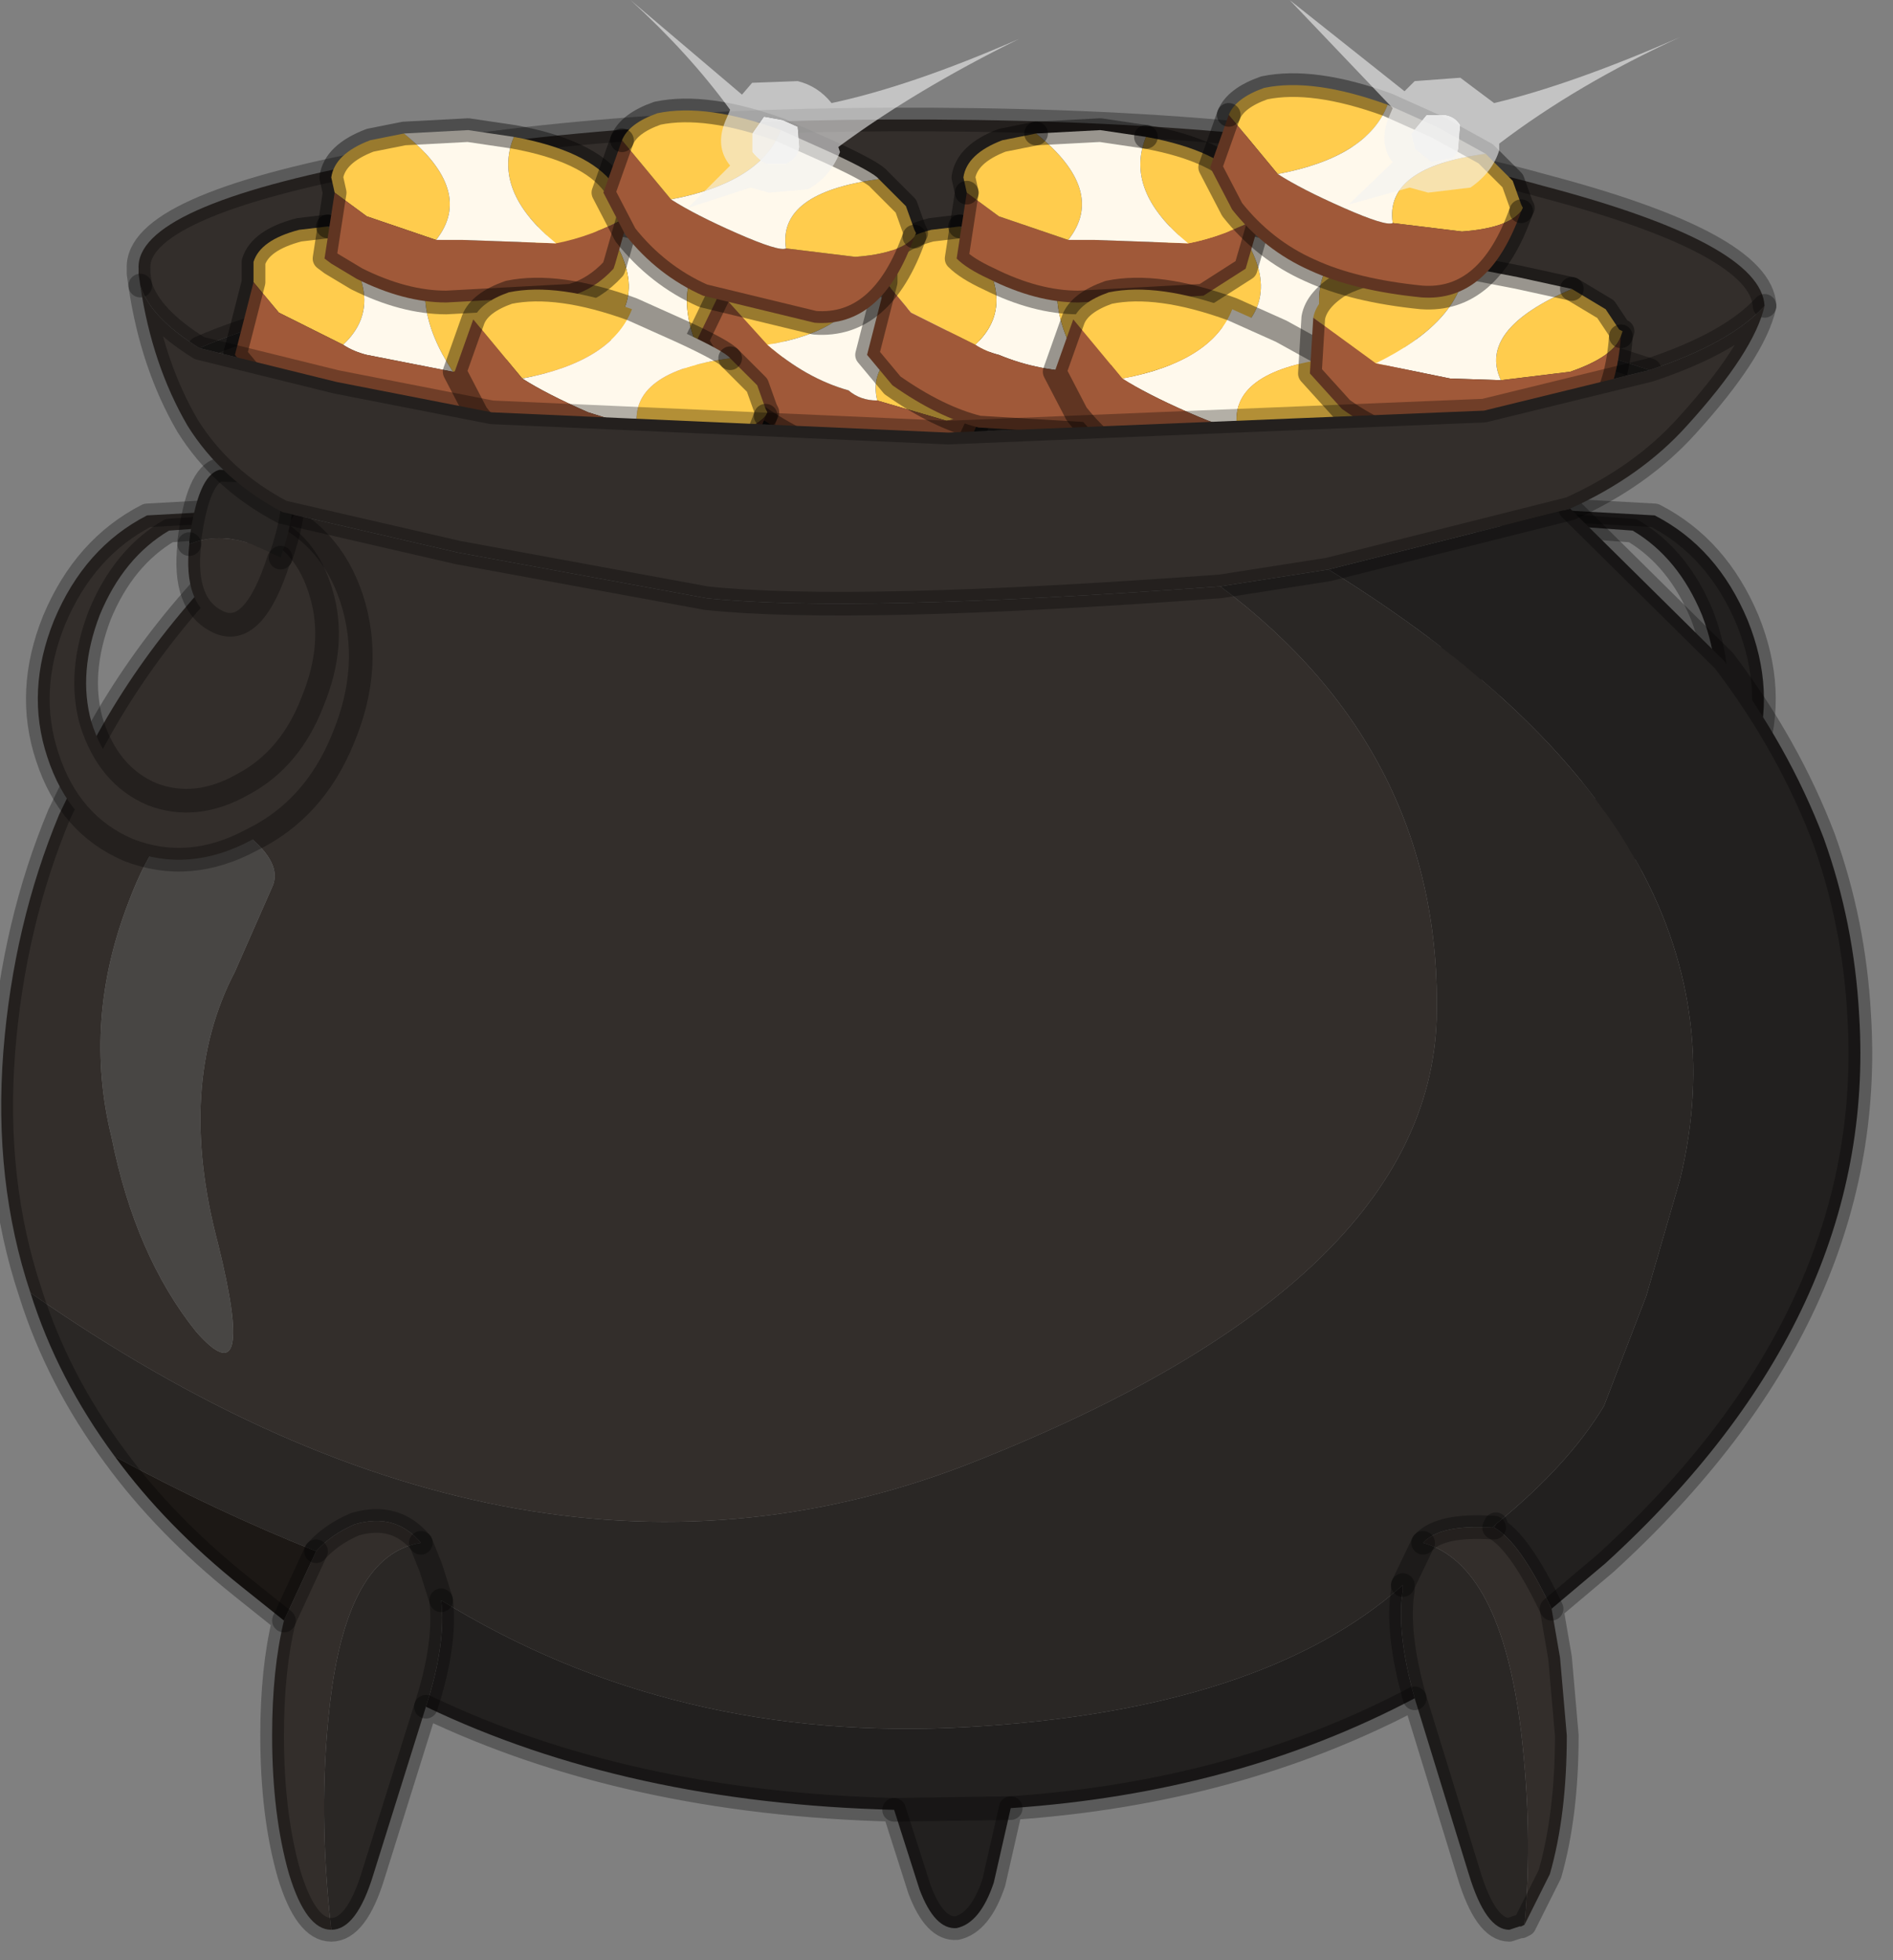 <?xml version="1.0" encoding="utf-8"?>
<svg version="1.1" id="Layer_1"
xmlns="http://www.w3.org/2000/svg"
xmlns:xlink="http://www.w3.org/1999/xlink"
width="56px" height="58px"
xml:space="preserve">
<rect width="100%" height="100%" fill="#808080" stroke="none"/>
<g id="PathID_2251" transform="matrix(1, 0, 0, 1, 27.35, 56.95)">
<path style="fill:#22201F;fill-opacity:1" d="M16.85 -11.75L16.8 -11.75L16.9 -11.85L16.85 -11.75" />
<path style="fill:#2A2725;fill-opacity:1" d="M16.55 -44.8L0.7 -44.15L-12.8 -44.75L-17.4 -45.65L-21.45 -46.65Q-16.95 -48.65 -4.45 -49.55Q8.1 -50.4 21.45 -46L16.55 -44.8" />
</g>
<g id="PathID_2252" transform="matrix(1, 0, 0, 1, 27.35, 56.95)">
<path style="fill:#332E2B;fill-opacity:1" d="M-23.2 -48.5L-23.25 -48.85L-23.25 -49Q-23.35 -50.85 -16.15 -52.2Q-8.8 -53.55 1.5 -53.4Q11.9 -53.25 18.3 -51.45Q24.75 -49.75 24.85 -47.9Q23.85 -46.8 21.45 -46Q8.1 -50.4 -4.45 -49.55Q-16.95 -48.65 -21.45 -46.65Q-22.9 -47.55 -23.2 -48.5" />
<path style="fill:none;stroke-width:0.7;stroke-linecap:round;stroke-linejoin:round;stroke-miterlimit:3;stroke:#000000;stroke-opacity:0.298" d="M-23.2 -48.5L-23.25 -48.85L-23.25 -49Q-23.35 -50.85 -16.15 -52.2Q-8.8 -53.55 1.5 -53.4Q11.9 -53.25 18.3 -51.45Q24.75 -49.75 24.85 -47.9" />
<path style="fill:none;stroke-width:0.7;stroke-linecap:round;stroke-linejoin:round;stroke-miterlimit:3;stroke:#000000;stroke-opacity:0.298" d="M21.45 -46Q8.1 -50.4 -4.45 -49.55Q-16.95 -48.65 -21.45 -46.65" />
</g>
<g id="PathID_2253" transform="matrix(1, 0, 0, 1, 27.35, 56.95)">
<path style="fill:#FFCC4D;fill-opacity:1" d="M-19.1 -47.7L-19.85 -48.6L-19.85 -49.2Q-19.65 -49.85 -18.5 -50.15L-17.65 -50.25Q-15.75 -48.1 -17.2 -46.75L-19.1 -47.7M-13.95 -45.95Q-15.3 -48 -14.45 -49.55Q-12.6 -48.7 -12.15 -47.7Q-11.65 -46.95 -11.95 -46.45Q-12.9 -46.05 -13.95 -45.95" />
<path style="fill:#FFF9EC;fill-opacity:1" d="M-13.95 -45.95L-16.5 -46.45Q-16.9 -46.55 -17.2 -46.75Q-15.75 -48.1 -17.65 -50.25L-15.75 -49.95L-14.45 -49.55Q-15.3 -48 -13.95 -45.95" />
<path style="fill:#A05939;fill-opacity:1" d="M-11.95 -46.45L-12.55 -44.7Q-13.1 -44.2 -13.75 -44.1L-17.1 -44.3Q-18.3 -44.6 -19.65 -45.55L-20.4 -46.45L-19.85 -48.6L-19.1 -47.7L-17.2 -46.75Q-16.9 -46.55 -16.5 -46.45L-13.95 -45.95Q-12.9 -46.05 -11.95 -46.45" />
<path style="fill:none;stroke-width:0.7;stroke-linecap:round;stroke-linejoin:round;stroke-miterlimit:3;stroke:#000000;stroke-opacity:0.4" d="M-14.45 -49.55L-15.75 -49.95L-17.65 -50.25" />
<path style="fill:none;stroke-width:0.7;stroke-linecap:round;stroke-linejoin:round;stroke-miterlimit:3;stroke:#000000;stroke-opacity:0.4" d="M-14.45 -49.55Q-12.6 -48.7 -12.15 -47.7Q-11.65 -46.95 -11.95 -46.45L-12.55 -44.7Q-13.1 -44.2 -13.75 -44.1L-17.1 -44.3Q-18.3 -44.6 -19.65 -45.55L-20.4 -46.45L-19.85 -48.6L-19.85 -49.2Q-19.65 -49.85 -18.5 -50.15L-17.65 -50.25" />
</g>
<g id="PathID_2254" transform="matrix(1, 0, 0, 1, 27.35, 56.95)">
<path style="fill:#FFF9EC;fill-opacity:1" d="M-6.35 -45.95Q-7.8 -46.05 -8.9 -46.75Q-9.3 -46.85 -9.5 -47.05Q-7.95 -48.3 -9.6 -50.45L-7.8 -50.05L-6.55 -49.45Q-7.6 -48.1 -6.35 -45.95" />
<path style="fill:#FFCC4D;fill-opacity:1" d="M-9.5 -47.05L-11.3 -48.1L-12.05 -49.1L-11.95 -49.75Q-11.65 -50.35 -10.45 -50.55L-9.6 -50.45Q-7.95 -48.3 -9.5 -47.05M-6.35 -45.95Q-7.6 -48.1 -6.55 -49.45Q-4.75 -48.6 -4.35 -47.4Q-4 -46.65 -4.25 -46.25L-6.35 -45.95" />
<path style="fill:#A05939;fill-opacity:1" d="M-8.9 -46.75Q-7.8 -46.05 -6.35 -45.95L-4.25 -46.25L-5.1 -44.5Q-5.8 -44.1 -6.45 -44Q-7.8 -43.9 -9.7 -44.7Q-10.9 -45.2 -12.05 -46.15L-12.8 -47.15L-12.05 -49.1L-11.3 -48.1L-9.5 -47.05Q-9.3 -46.85 -8.9 -46.75" />
<path style="fill:none;stroke-width:0.7;stroke-linecap:round;stroke-linejoin:round;stroke-miterlimit:3;stroke:#000000;stroke-opacity:0.4" d="M-9.6 -50.45L-10.45 -50.55Q-11.65 -50.35 -11.95 -49.75L-12.05 -49.1" />
<path style="fill:none;stroke-width:0.7;stroke-linecap:round;stroke-linejoin:round;stroke-miterlimit:3;stroke:#000000;stroke-opacity:0.4" d="M-9.6 -50.45L-7.8 -50.05L-6.55 -49.45Q-4.75 -48.6 -4.35 -47.4Q-4 -46.65 -4.25 -46.25L-5.1 -44.5Q-5.8 -44.1 -6.45 -44Q-7.8 -43.9 -9.7 -44.7Q-10.9 -45.2 -12.05 -46.15L-12.8 -47.15L-12.05 -49.1" />
</g>
<g id="PathID_2255" transform="matrix(1, 0, 0, 1, 27.35, 56.95)">
<path style="fill:#FFCC4D;fill-opacity:1" d="M-14.45 -49.85L-16.5 -50.55L-17.45 -51.25L-17.55 -51.7Q-17.45 -52.4 -16.4 -52.8L-15.4 -53Q-13.3 -51.3 -14.45 -49.85M-10.9 -49.75Q-12.8 -51.3 -12.15 -52.9Q-9.95 -52.5 -9.2 -51.5Q-8.65 -51.05 -8.75 -50.55Q-9.85 -49.95 -10.9 -49.75" />
<path style="fill:#A05939;fill-opacity:1" d="M-8.75 -50.55L-9.15 -49.15L-9.2 -49Q-9.75 -48.4 -10.45 -48.2L-14.15 -48Q-15.4 -48 -16.8 -48.7L-17.55 -49.15L-17.75 -49.3L-17.45 -51.25L-16.5 -50.55L-14.45 -49.85L-13.65 -49.85L-10.9 -49.75Q-9.85 -49.95 -8.75 -50.55" />
<path style="fill:#FFF9EC;fill-opacity:1" d="M-10.9 -49.75L-13.65 -49.85L-14.45 -49.85Q-13.3 -51.3 -15.4 -53L-13.5 -53.1L-12.15 -52.9Q-12.8 -51.3 -10.9 -49.75" />
<path style="fill:none;stroke-width:0.7;stroke-linecap:round;stroke-linejoin:round;stroke-miterlimit:3;stroke:#000000;stroke-opacity:0.4" d="M-17.45 -51.25L-17.55 -51.7Q-17.45 -52.4 -16.4 -52.8L-15.4 -53L-13.5 -53.1L-12.15 -52.9Q-9.95 -52.5 -9.2 -51.5Q-8.65 -51.05 -8.75 -50.55L-9.15 -49.15L-9.2 -49Q-9.75 -48.4 -10.45 -48.2L-14.15 -48Q-15.4 -48 -16.8 -48.7L-17.55 -49.15L-17.75 -49.3L-17.45 -51.25z" />
</g>
<g id="PathID_2256" transform="matrix(1, 0, 0, 1, 27.35, 56.95)">
<path style="fill:#FFCC4D;fill-opacity:1" d="M0.65 -44.5L-1.4 -45.1Q-1.8 -46.75 1.25 -47.25L1.9 -46.55Q2.55 -45.65 2.2 -45L1.7 -44.7L0.65 -44.5M-6.05 -48.3Q-5.8 -48.8 -5 -49.1L-1.7 -48.7Q-2.15 -47.15 -4.65 -46.75L-6.05 -48.3" />
<path style="fill:#A05939;fill-opacity:1" d="M-4.65 -46.75Q-3.5 -45.75 -2.25 -45.4Q-1.9 -45.1 -1.4 -45.1L0.65 -44.5L1.7 -44.7L0.85 -42.85L-0.35 -42.85L-2.85 -43.5Q-5.1 -44.5 -5.95 -45.55L-6.75 -46.85L-6.05 -48.3L-4.65 -46.75" />
<path style="fill:#FFF9EC;fill-opacity:1" d="M-2.25 -45.4Q-3.5 -45.75 -4.65 -46.75Q-2.15 -47.15 -1.7 -48.7L-0.45 -48.2L1.25 -47.25Q-1.8 -46.75 -1.4 -45.1Q-1.9 -45.1 -2.25 -45.4" />
<path style="fill:none;stroke-width:0.7;stroke-linecap:round;stroke-linejoin:round;stroke-miterlimit:3;stroke:#000000;stroke-opacity:0.4" d="M1.25 -47.25L1.9 -46.55Q2.55 -45.65 2.2 -45L1.7 -44.7L0.85 -42.85L-0.35 -42.85L-2.85 -43.5Q-5.1 -44.5 -5.95 -45.55L-6.75 -46.85L-6.05 -48.3Q-5.8 -48.8 -5 -49.1L-1.7 -48.7L-0.45 -48.2L1.25 -47.25z" />
</g>
<g id="PathID_2257" transform="matrix(1, 0, 0, 1, 27.35, 56.95)">
<path style="fill:#FFF9EC;fill-opacity:1" d="M4.75 -45.95Q3.4 -45.95 2.2 -46.45Q1.8 -46.55 1.5 -46.75Q2.95 -48.1 1.05 -50.25L2.95 -49.95L4.25 -49.55Q3.4 -48 4.75 -45.95" />
<path style="fill:#FFCC4D;fill-opacity:1" d="M-1.15 -48.6L-1.15 -49.2Q-0.95 -49.85 0.2 -50.15L1.05 -50.25Q2.95 -48.1 1.5 -46.75L-0.4 -47.7L-1.15 -48.6M4.75 -45.95Q3.4 -48 4.25 -49.55Q6.1 -48.7 6.55 -47.7Q7.05 -46.95 6.75 -46.45L4.75 -45.95" />
<path style="fill:#A05939;fill-opacity:1" d="M6.75 -46.45L6.15 -44.7Q5.6 -44.2 4.95 -44.1L1.6 -44.3Q0.4 -44.6 -0.95 -45.55L-1.7 -46.45L-1.15 -48.6L-0.4 -47.7L1.5 -46.75Q1.8 -46.55 2.2 -46.45Q3.4 -45.95 4.75 -45.95L6.75 -46.45" />
<path style="fill:none;stroke-width:0.7;stroke-linecap:round;stroke-linejoin:round;stroke-miterlimit:3;stroke:#000000;stroke-opacity:0.4" d="M4.25 -49.55L2.95 -49.95L1.05 -50.25" />
<path style="fill:none;stroke-width:0.7;stroke-linecap:round;stroke-linejoin:round;stroke-miterlimit:3;stroke:#000000;stroke-opacity:0.4" d="M4.25 -49.55Q6.1 -48.7 6.55 -47.7Q7.05 -46.95 6.75 -46.45L6.15 -44.7Q5.6 -44.2 4.95 -44.1L1.6 -44.3Q0.4 -44.6 -0.95 -45.55L-1.7 -46.45L-1.15 -48.6L-1.15 -49.2Q-0.95 -49.85 0.2 -50.15L1.05 -50.25" />
</g>
<g id="PathID_2258" transform="matrix(1, 0, 0, 1, 27.35, 56.95)">
<path style="fill:#FFCC4D;fill-opacity:1" d="M9.2 -47.05L7.4 -48.1L6.65 -49.1L6.75 -49.75Q7.05 -50.35 8.25 -50.55L9.1 -50.45Q10.75 -48.3 9.2 -47.05M12.15 -49.45Q13.95 -48.6 14.35 -47.4Q14.7 -46.65 14.45 -46.25L12.35 -45.95Q11.1 -48.1 12.15 -49.45" />
<path style="fill:#FFF9EC;fill-opacity:1" d="M12.35 -45.95Q10.9 -46.05 9.8 -46.75Q9.4 -46.85 9.2 -47.05Q10.75 -48.3 9.1 -50.45L10.9 -50.05L12.15 -49.45Q11.1 -48.1 12.35 -45.95" />
<path style="fill:#A05939;fill-opacity:1" d="M9.8 -46.75Q10.9 -46.05 12.35 -45.95L14.45 -46.25L13.6 -44.5L12.25 -44Q10.9 -43.9 9 -44.7L6.65 -46.15L5.9 -47.15L6.65 -49.1L7.4 -48.1L9.2 -47.05Q9.4 -46.85 9.8 -46.75" />
<path style="fill:none;stroke-width:0.7;stroke-linecap:round;stroke-linejoin:round;stroke-miterlimit:3;stroke:#000000;stroke-opacity:0.4" d="M9.1 -50.45L8.25 -50.55Q7.05 -50.35 6.75 -49.75L6.65 -49.1" />
<path style="fill:none;stroke-width:0.7;stroke-linecap:round;stroke-linejoin:round;stroke-miterlimit:3;stroke:#000000;stroke-opacity:0.4" d="M9.1 -50.45L10.9 -50.05L12.15 -49.45Q13.95 -48.6 14.35 -47.4Q14.7 -46.65 14.45 -46.25L13.6 -44.5L12.25 -44Q10.9 -43.9 9 -44.7L6.65 -46.15L5.9 -47.15L6.65 -49.1" />
</g>
<g id="PathID_2259" transform="matrix(1, 0, 0, 1, 27.35, 56.95)">
<path style="fill:#A05939;fill-opacity:1" d="M5.05 -49.85L7.8 -49.75Q8.85 -49.95 9.95 -50.55L9.5 -49L8.25 -48.2L4.55 -48Q3.3 -48 1.9 -48.7Q1.25 -49 0.95 -49.3L1.25 -51.25L2.2 -50.55L4.25 -49.85L5.05 -49.85" />
<path style="fill:#FFCC4D;fill-opacity:1" d="M1.15 -51.7Q1.25 -52.4 2.3 -52.8L3.3 -53Q5.4 -51.3 4.25 -49.85L2.2 -50.55L1.25 -51.25L1.15 -51.7M6.55 -52.9Q8.75 -52.5 9.5 -51.5Q10.05 -51.05 9.95 -50.55Q8.85 -49.95 7.8 -49.75Q5.9 -51.3 6.55 -52.9" />
<path style="fill:#FFF9EC;fill-opacity:1" d="M5.2 -53.1L6.55 -52.9Q5.9 -51.3 7.8 -49.75L5.05 -49.85L4.25 -49.85Q5.4 -51.3 3.3 -53L5.2 -53.1" />
<path style="fill:none;stroke-width:0.7;stroke-linecap:round;stroke-linejoin:round;stroke-miterlimit:3;stroke:#000000;stroke-opacity:0.4" d="M1.25 -51.25L0.95 -49.3Q1.25 -49 1.9 -48.7Q3.3 -48 4.55 -48L8.25 -48.2L9.5 -49L9.95 -50.55" />
<path style="fill:none;stroke-width:0.7;stroke-linecap:round;stroke-linejoin:round;stroke-miterlimit:3;stroke:#000000;stroke-opacity:0.4" d="M3.3 -53L2.3 -52.8Q1.25 -52.4 1.15 -51.7L1.25 -51.25" />
<path style="fill:none;stroke-width:0.7;stroke-linecap:round;stroke-linejoin:round;stroke-miterlimit:3;stroke:#000000;stroke-opacity:0.4" d="M6.55 -52.9Q8.75 -52.5 9.5 -51.5Q10.05 -51.05 9.95 -50.55" />
<path style="fill:none;stroke-width:0.7;stroke-linecap:round;stroke-linejoin:round;stroke-miterlimit:3;stroke:#000000;stroke-opacity:0.4" d="M6.55 -52.9L5.2 -53.1L3.3 -53" />
</g>
<g id="PathID_2260" transform="matrix(1, 0, 0, 1, 27.35, 56.95)">
<path style="fill:#FFF9EC;fill-opacity:1" d="M7.8 -44.75Q6.55 -45.3 5.85 -45.75Q8.5 -46.25 9.1 -47.8L10.55 -47.15L12 -46.35Q9 -45.95 9.25 -44.3Q9.05 -44.2 7.8 -44.75" />
<path style="fill:#FFCC4D;fill-opacity:1" d="M11.3 -44.05L9.25 -44.3Q9 -45.95 12 -46.35L12.8 -45.55L13.05 -44.85L13.1 -44.75L13.05 -44.65Q12.65 -44.15 11.3 -44.05M4.4 -47.5Q4.6 -48 5.45 -48.3Q6.9 -48.6 9.1 -47.8Q8.5 -46.25 5.85 -45.75L4.4 -47.5" />
<path style="fill:#A05939;fill-opacity:1" d="M5.85 -45.75Q6.55 -45.3 7.8 -44.75Q9.05 -44.2 9.25 -44.3L11.3 -44.05Q12.65 -44.15 13.05 -44.65Q12.1 -41.95 10.1 -42.1Q8.1 -42.3 6.8 -42.9Q5.45 -43.5 4.5 -44.7L3.85 -45.95L4.4 -47.5L5.85 -45.75" />
<path style="fill:none;stroke-width:0.7;stroke-linecap:round;stroke-linejoin:round;stroke-miterlimit:3;stroke:#000000;stroke-opacity:0.4" d="M13.05 -44.65L13.1 -44.75L13.05 -44.85L12.8 -45.55L12 -46.35" />
<path style="fill:none;stroke-width:0.7;stroke-linecap:round;stroke-linejoin:round;stroke-miterlimit:3;stroke:#000000;stroke-opacity:0.4" d="M13.05 -44.65Q12.1 -41.95 10.1 -42.1Q8.1 -42.3 6.8 -42.9Q5.45 -43.5 4.5 -44.7L3.85 -45.95L4.4 -47.5Q4.6 -48 5.45 -48.3Q6.9 -48.6 9.1 -47.8L10.55 -47.15L12 -46.35" />
</g>
<g id="PathID_2261" transform="matrix(1, 0, 0, 1, 27.35, 56.95)">
<path style="fill:#FFCC4D;fill-opacity:1" d="M19.1 -45.95L17.05 -45.7Q16.35 -47.2 19.15 -48.4L20.15 -47.8L20.55 -47.2L20.65 -47.15L20.6 -47Q20.4 -46.4 19.1 -45.95M13.35 -46.2L11.5 -47.55Q11.6 -48.1 12.35 -48.55Q13.7 -49.2 16 -49.05Q15.8 -47.4 13.35 -46.2" />
<path style="fill:#FFF9EC;fill-opacity:1" d="M16 -49.05L17.55 -48.75L19.15 -48.4Q16.35 -47.2 17.05 -45.7L15.55 -45.75L13.35 -46.2Q15.8 -47.4 16 -49.05" />
<path style="fill:#A05939;fill-opacity:1" d="M13.35 -46.2L15.55 -45.75L17.05 -45.7L19.1 -45.95Q20.4 -46.4 20.6 -47Q20.4 -44.15 18.4 -43.8L15.05 -43.7Q13.6 -43.95 12.35 -44.85L11.4 -45.9L11.5 -47.55L13.35 -46.2" />
<path style="fill:none;stroke-width:0.7;stroke-linecap:round;stroke-linejoin:round;stroke-miterlimit:3;stroke:#000000;stroke-opacity:0.4" d="M20.6 -47L20.65 -47.15L20.55 -47.2L20.15 -47.8L19.15 -48.4" />
<path style="fill:none;stroke-width:0.7;stroke-linecap:round;stroke-linejoin:round;stroke-miterlimit:3;stroke:#000000;stroke-opacity:0.4" d="M20.6 -47Q20.4 -44.15 18.4 -43.8L15.05 -43.7Q13.6 -43.95 12.35 -44.85L11.4 -45.9L11.5 -47.55Q11.6 -48.1 12.35 -48.55Q13.7 -49.2 16 -49.05L17.55 -48.75L19.15 -48.4" />
</g>
<g id="PathID_2262" transform="matrix(1, 0, 0, 1, 27.35, 56.95)">
<path style="fill:#FFCC4D;fill-opacity:1" d="M16.6 -52.4L17.4 -51.6L17.65 -50.9L17.7 -50.8L17.65 -50.7Q17.25 -50.2 15.9 -50.1L13.85 -50.35Q13.6 -52 16.6 -52.4M10.45 -51.8L9 -53.55Q9.2 -54.05 10.05 -54.35Q11.5 -54.65 13.7 -53.85Q13.1 -52.3 10.45 -51.8" />
<path style="fill:#A05939;fill-opacity:1" d="M10.45 -51.8Q11.15 -51.35 12.4 -50.8Q13.65 -50.25 13.85 -50.35L15.9 -50.1Q17.25 -50.2 17.65 -50.7Q16.7 -48 14.7 -48.15Q12.7 -48.35 11.4 -48.95Q10.05 -49.55 9.1 -50.75L8.45 -52L9 -53.55L10.45 -51.8" />
<path style="fill:#FFF9EC;fill-opacity:1" d="M13.7 -53.85L15.15 -53.2L16.6 -52.4Q13.6 -52 13.85 -50.35Q13.65 -50.25 12.4 -50.8Q11.15 -51.35 10.45 -51.8Q13.1 -52.3 13.7 -53.85" />
<path style="fill:none;stroke-width:0.7;stroke-linecap:round;stroke-linejoin:round;stroke-miterlimit:3;stroke:#000000;stroke-opacity:0.4" d="M9 -53.55L8.45 -52L9.1 -50.75Q10.05 -49.55 11.4 -48.95Q12.7 -48.35 14.7 -48.15Q16.7 -48 17.65 -50.7" />
<path style="fill:none;stroke-width:0.7;stroke-linecap:round;stroke-linejoin:round;stroke-miterlimit:3;stroke:#000000;stroke-opacity:0.4" d="M9 -53.55Q9.2 -54.05 10.05 -54.35Q11.5 -54.65 13.7 -53.85L15.15 -53.2L16.6 -52.4L17.4 -51.6L17.65 -50.9L17.7 -50.8L17.65 -50.7" />
</g>
<g id="PathID_2263" transform="matrix(1, 0, 0, 1, 27.35, 56.95)">
<path style="fill:#FFCC4D;fill-opacity:1" d="M-6.45 -44.05L-8.5 -44.3Q-8.75 -45.95 -5.75 -46.35L-4.95 -45.55L-4.7 -44.85L-4.65 -44.75L-4.7 -44.65Q-5.1 -44.15 -6.45 -44.05M-11.9 -45.75L-13.35 -47.5Q-13.15 -48 -12.3 -48.3Q-10.85 -48.6 -8.65 -47.8Q-9.25 -46.25 -11.9 -45.75" />
<path style="fill:#FFF9EC;fill-opacity:1" d="M-8.65 -47.8L-7.2 -47.15Q-5.9 -46.55 -5.75 -46.35Q-8.75 -45.95 -8.5 -44.3L-9.95 -44.75Q-11.2 -45.3 -11.9 -45.75Q-9.25 -46.25 -8.65 -47.8" />
<path style="fill:#A05939;fill-opacity:1" d="M-11.9 -45.75Q-11.2 -45.3 -9.95 -44.75L-8.5 -44.3L-6.45 -44.05Q-5.1 -44.15 -4.7 -44.65Q-5.65 -41.95 -7.65 -42.1Q-9.65 -42.3 -10.95 -42.9Q-12.3 -43.5 -13.25 -44.7L-13.9 -45.95L-13.35 -47.5L-11.9 -45.75" />
<path style="fill:none;stroke-width:0.7;stroke-linecap:round;stroke-linejoin:round;stroke-miterlimit:3;stroke:#000000;stroke-opacity:0.4" d="M-4.7 -44.65L-4.65 -44.75L-4.7 -44.85L-4.95 -45.55L-5.75 -46.35" />
<path style="fill:none;stroke-width:0.7;stroke-linecap:round;stroke-linejoin:round;stroke-miterlimit:3;stroke:#000000;stroke-opacity:0.4" d="M-4.7 -44.65Q-5.65 -41.95 -7.65 -42.1Q-9.65 -42.3 -10.95 -42.9Q-12.3 -43.5 -13.25 -44.7L-13.9 -45.95L-13.35 -47.5Q-13.15 -48 -12.3 -48.3Q-10.85 -48.6 -8.65 -47.8L-7.2 -47.15Q-5.9 -46.55 -5.75 -46.35" />
</g>
<g id="PathID_2264" transform="matrix(1, 0, 0, 1, 27.35, 56.95)">
<path style="fill:#22201F;fill-opacity:1" d="M24.55 -34.55Q23.9 -32.55 22.15 -31.8Q20.35 -31.1 18.5 -32.1Q16.65 -33 15.8 -35.1Q14.9 -37.25 15.55 -39.25Q16.2 -41.2 18 -41.9L21.6 -41.7Q23.45 -40.75 24.35 -38.6Q25.2 -36.5 24.55 -34.55M23 -38.75Q22.3 -40.45 20.95 -41.25L18.2 -41.45Q16.9 -40.95 16.45 -39.4Q16 -37.9 16.7 -36.2Q17.35 -34.5 18.75 -33.75Q20.15 -32.95 21.45 -33.45Q22.75 -34 23.25 -35.6Q23.65 -37.05 23 -38.75" />
<path style="fill:none;stroke-width:0.7;stroke-linecap:round;stroke-linejoin:round;stroke-miterlimit:3;stroke:#000000;stroke-opacity:0.298" d="M24.55 -34.55Q23.9 -32.55 22.15 -31.8Q20.35 -31.1 18.5 -32.1Q16.65 -33 15.8 -35.1Q14.9 -37.25 15.55 -39.25Q16.2 -41.2 18 -41.9L21.6 -41.7Q23.45 -40.75 24.35 -38.6Q25.2 -36.5 24.55 -34.55z" />
<path style="fill:none;stroke-width:0.7;stroke-linecap:round;stroke-linejoin:round;stroke-miterlimit:3;stroke:#000000;stroke-opacity:0.298" d="M23.25 -35.6Q22.75 -34 21.45 -33.45Q20.15 -32.95 18.75 -33.75Q17.35 -34.5 16.7 -36.2Q16 -37.9 16.45 -39.4Q16.9 -40.95 18.2 -41.45L20.95 -41.25Q22.3 -40.45 23 -38.75Q23.65 -37.05 23.25 -35.6z" />
</g>
<g id="PathID_2265" transform="matrix(1, 0, 0, 1, 27.35, 56.95)">
<path style="fill:#22201F;fill-opacity:1" d="M11.95 -40.1L19.1 -41.9L23.65 -37.4Q25.55 -34.9 26.6 -32.15Q27.5 -29.65 27.65 -26.9Q28.2 -18.05 20.15 -10.7L18.55 -9.35Q17.6 -11.35 16.85 -11.75L16.9 -11.85Q19.05 -13.6 20.1 -15.35L21.35 -18.6L22.35 -22.05Q24.8 -32.15 11.95 -40.1M-14.3 -9.6Q-7.4 -5.35 1.3 -5.85Q10 -6.35 14.15 -10.05L14.15 -9.9Q13.95 -8.65 14.5 -6.7Q9.2 -3.9 2.55 -3.45L2.05 -1.25Q1.65 -0.05 0.95 0.1Q0.3 0.15 -0.15 -1.05L-0.9 -3.4Q-8.8 -3.6 -14.75 -6.45Q-14.15 -8.3 -14.3 -9.6M-0.9 -3.4L2.55 -3.45L-0.9 -3.4" />
<path style="fill:#2A2725;fill-opacity:1" d="M1.3 -5.85Q-7.4 -5.35 -14.3 -9.6L-14.6 -10.55L-14.3 -9.6Q-14.15 -8.3 -14.75 -6.45L-16.3 -1.5Q-16.8 0.15 -17.55 0.15Q-17.95 -3.35 -17.6 -6.45Q-17.1 -10.95 -14.9 -11.3Q-15.65 -12.2 -16.85 -11.85Q-17.55 -11.55 -18 -11.05Q-21 -12.25 -23.95 -13.85Q-25.65 -16.15 -26.45 -18.7Q-11.7 -8.4 1.6 -13.75Q14.9 -19.05 15.15 -26.8Q15.35 -34.65 8.75 -39.6L11.95 -40.1Q24.8 -32.15 22.35 -22.05L21.35 -18.6L20.1 -15.35Q19.05 -13.6 16.9 -11.85L16.8 -11.75Q15.25 -11.85 14.75 -11.3Q17.05 -10.65 17.65 -5.7Q18 -2.7 17.75 0L17.65 0.05L17.6 0.05L17.3 0.15Q16.6 0.15 16.1 -1.5L14.5 -6.7Q13.95 -8.65 14.15 -9.9L14.15 -10.05L14.75 -11.3L14.15 -10.05Q10 -6.35 1.3 -5.85M-14.6 -10.55L-14.9 -11.3L-14.6 -10.55" />
<path style="fill:#332E2B;fill-opacity:1" d="M17.65 -5.7Q17.05 -10.65 14.75 -11.3Q15.25 -11.85 16.8 -11.75L16.85 -11.75Q17.6 -11.35 18.55 -9.35L18.8 -7.9L19 -5.6Q19 -3.25 18.5 -1.5L17.75 0Q18 -2.7 17.65 -5.7M-17.55 0.15Q-18.3 0.15 -18.8 -1.5Q-19.3 -3.25 -19.3 -5.6Q-19.3 -7.55 -18.95 -9L-18 -11.05Q-17.55 -11.55 -16.85 -11.85Q-15.65 -12.2 -14.9 -11.3Q-17.1 -10.95 -17.6 -6.45Q-17.95 -3.35 -17.55 0.15M-26.45 -18.7Q-27.55 -22 -27.25 -25.85Q-26.95 -29.6 -25.6 -32.85L-24.9 -34.3L-24.85 -34.5Q-22.8 -38.55 -19.1 -41.75L-19 -41.8L-13.8 -40.6L-6.45 -39.25Q-2.15 -38.8 8.75 -39.6Q15.35 -34.65 15.15 -26.8Q14.9 -19.05 1.6 -13.75Q-11.7 -8.4 -26.45 -18.7M-23.55 -30.25Q-24.9 -26.75 -24.05 -23.3Q-23.35 -19.8 -21.55 -17.55Q-19.75 -15.5 -20.9 -20.15Q-22.15 -24.85 -20.4 -28.2L-19.3 -30.7Q-18.9 -31.55 -20.6 -32.65Q-22.25 -33.7 -23.55 -30.25" />
<path style="fill:#484644;fill-opacity:1" d="M-20.6 -32.65Q-18.9 -31.55 -19.3 -30.7L-20.4 -28.2Q-22.15 -24.85 -20.9 -20.15Q-19.75 -15.5 -21.55 -17.55Q-23.35 -19.8 -24.05 -23.3Q-24.9 -26.75 -23.55 -30.25Q-22.25 -33.7 -20.6 -32.65" />
<path style="fill:#1C1815;fill-opacity:1" d="M-18 -11.05L-18.95 -9L-20.2 -10Q-22.45 -11.8 -23.95 -13.85Q-21 -12.25 -18 -11.05" />
<path style="fill:none;stroke-width:0.7;stroke-linecap:round;stroke-linejoin:round;stroke-miterlimit:3;stroke:#000000;stroke-opacity:0.298" d="M19.1 -41.9L23.65 -37.4Q25.55 -34.9 26.6 -32.15Q27.5 -29.65 27.65 -26.9Q28.2 -18.05 20.15 -10.7L18.55 -9.35L18.8 -7.9L19 -5.6Q19 -3.25 18.5 -1.5L17.75 0L17.65 0.05L17.6 0.05L17.3 0.15Q16.6 0.15 16.1 -1.5L14.5 -6.7Q9.2 -3.9 2.55 -3.45L2.05 -1.25Q1.65 -0.05 0.95 0.1Q0.3 0.15 -0.15 -1.05L-0.9 -3.4Q-8.8 -3.6 -14.75 -6.45L-16.3 -1.5Q-16.8 0.15 -17.55 0.15Q-18.3 0.15 -18.8 -1.5Q-19.3 -3.25 -19.3 -5.6Q-19.3 -7.55 -18.95 -9L-20.2 -10Q-22.45 -11.8 -23.95 -13.85Q-25.65 -16.15 -26.45 -18.7Q-27.55 -22 -27.25 -25.85Q-26.95 -29.6 -25.6 -32.85L-24.9 -34.3L-24.85 -34.5Q-22.8 -38.55 -19.1 -41.75L-19 -41.8" />
<path style="fill:none;stroke-width:0.7;stroke-linecap:round;stroke-linejoin:round;stroke-miterlimit:3;stroke:#000000;stroke-opacity:0.298" d="M16.85 -11.75L16.8 -11.75Q15.25 -11.85 14.75 -11.3" />
<path style="fill:none;stroke-width:0.7;stroke-linecap:round;stroke-linejoin:round;stroke-miterlimit:3;stroke:#000000;stroke-opacity:0.298" d="M18.55 -9.35Q17.6 -11.35 16.85 -11.75L16.9 -11.85" />
<path style="fill:none;stroke-width:0.7;stroke-linecap:round;stroke-linejoin:round;stroke-miterlimit:3;stroke:#000000;stroke-opacity:0.298" d="M14.15 -10.05L14.15 -9.9Q13.95 -8.65 14.5 -6.7" />
<path style="fill:none;stroke-width:0.7;stroke-linecap:round;stroke-linejoin:round;stroke-miterlimit:3;stroke:#000000;stroke-opacity:0.298" d="M14.15 -10.05L14.75 -11.3" />
<path style="fill:none;stroke-width:0.7;stroke-linecap:round;stroke-linejoin:round;stroke-miterlimit:3;stroke:#000000;stroke-opacity:0.298" d="M-14.3 -9.6Q-14.15 -8.3 -14.75 -6.45" />
<path style="fill:none;stroke-width:0.7;stroke-linecap:round;stroke-linejoin:round;stroke-miterlimit:3;stroke:#000000;stroke-opacity:0.298" d="M-14.9 -11.3L-14.6 -10.55L-14.3 -9.6" />
<path style="fill:none;stroke-width:0.7;stroke-linecap:round;stroke-linejoin:round;stroke-miterlimit:3;stroke:#000000;stroke-opacity:0.298" d="M-18.95 -9L-18 -11.05" />
<path style="fill:none;stroke-width:0.7;stroke-linecap:round;stroke-linejoin:round;stroke-miterlimit:3;stroke:#000000;stroke-opacity:0.298" d="M-18 -11.05Q-17.55 -11.55 -16.85 -11.85Q-15.65 -12.2 -14.9 -11.3" />
<path style="fill:none;stroke-width:0.7;stroke-linecap:round;stroke-linejoin:round;stroke-miterlimit:3;stroke:#000000;stroke-opacity:0.298" d="M2.55 -3.45L-0.9 -3.4" />
</g>
<g id="PathID_2266" transform="matrix(1, 0, 0, 1, 27.35, 56.95)">
<path style="fill:#332E2B;fill-opacity:1" d="M-17.2 -35.1Q-18.05 -33 -19.9 -32.1Q-21.75 -31.1 -23.55 -31.8Q-25.3 -32.55 -25.95 -34.55Q-26.6 -36.5 -25.75 -38.6Q-24.85 -40.75 -23 -41.7L-19.4 -41.9Q-17.6 -41.2 -16.95 -39.25Q-16.3 -37.25 -17.2 -35.1M-18.1 -36.2Q-17.4 -37.9 -17.85 -39.4Q-18.3 -40.95 -19.6 -41.45L-22.35 -41.25Q-23.7 -40.45 -24.4 -38.75Q-25.05 -37.05 -24.65 -35.6Q-24.15 -34 -22.85 -33.45Q-21.55 -32.95 -20.15 -33.75Q-18.75 -34.5 -18.1 -36.2" />
<path style="fill:none;stroke-width:0.7;stroke-linecap:round;stroke-linejoin:round;stroke-miterlimit:3;stroke:#000000;stroke-opacity:0.298" d="M-16.95 -39.25Q-17.6 -41.2 -19.4 -41.9L-23 -41.7Q-24.85 -40.75 -25.75 -38.6Q-26.6 -36.5 -25.95 -34.55Q-25.3 -32.55 -23.55 -31.8Q-21.75 -31.1 -19.9 -32.1Q-18.05 -33 -17.2 -35.1Q-16.3 -37.25 -16.95 -39.25z" />
<path style="fill:none;stroke-width:0.7;stroke-linecap:round;stroke-linejoin:round;stroke-miterlimit:3;stroke:#000000;stroke-opacity:0.298" d="M-18.1 -36.2Q-17.4 -37.9 -17.85 -39.4Q-18.3 -40.95 -19.6 -41.45L-22.35 -41.25Q-23.7 -40.45 -24.4 -38.75Q-25.05 -37.05 -24.65 -35.6Q-24.15 -34 -22.85 -33.45Q-21.55 -32.95 -20.15 -33.75Q-18.75 -34.5 -18.1 -36.2z" />
</g>
<g id="PathID_2267" transform="matrix(1, 0, 0, 1, 27.35, 56.95)">
<path style="fill:#2A2725;fill-opacity:1" d="M-19.9 -40.85Q-20.9 -41.2 -21.75 -40.85L-21.75 -40.95Q-21.5 -42.9 -20.85 -43.05L-19.25 -43Q-18.25 -42.75 -19.05 -40.45L-19.9 -40.85" />
<path style="fill:#332E2B;fill-opacity:1" d="M-21.75 -40.85Q-20.9 -41.2 -19.9 -40.85L-19.05 -40.45L-19.1 -40.4Q-19.85 -38.05 -20.9 -38.55Q-21.95 -39.05 -21.75 -40.85" />
<path style="fill:none;stroke-width:0.7;stroke-linecap:round;stroke-linejoin:round;stroke-miterlimit:3;stroke:#000000;stroke-opacity:0.298" d="M-19.05 -40.45Q-18.25 -42.75 -19.25 -43L-20.85 -43.05Q-21.5 -42.9 -21.75 -40.95L-21.75 -40.85" />
<path style="fill:none;stroke-width:0.7;stroke-linecap:round;stroke-linejoin:round;stroke-miterlimit:3;stroke:#000000;stroke-opacity:0.298" d="M-19.05 -40.45L-19.1 -40.4Q-19.85 -38.05 -20.9 -38.55Q-21.95 -39.05 -21.75 -40.85" />
</g>
<g id="PathID_2268" transform="matrix(1, 0, 0, 1, 27.35, 56.95)">
<path style="fill:#332E2B;fill-opacity:1" d="M22.55 -44.35Q21.2 -42.85 19.1 -41.9L11.95 -40.1L8.75 -39.6Q-2.15 -38.8 -6.45 -39.25L-13.8 -40.6L-19 -41.8Q-20.8 -42.75 -21.8 -44.35Q-22.85 -46.15 -23.2 -48.5Q-22.9 -47.55 -21.45 -46.65L-17.4 -45.65L-12.8 -44.75L0.7 -44.15L16.55 -44.8L21.45 -46Q23.85 -46.8 24.85 -47.9Q24.55 -46.55 22.55 -44.35" />
<path style="fill:none;stroke-width:0.7;stroke-linecap:round;stroke-linejoin:round;stroke-miterlimit:3;stroke:#000000;stroke-opacity:0.298" d="M24.85 -47.9Q23.85 -46.8 21.45 -46L16.55 -44.8L0.7 -44.15L-12.8 -44.75L-17.4 -45.65L-21.45 -46.65Q-22.9 -47.55 -23.2 -48.5Q-22.85 -46.15 -21.8 -44.35Q-20.8 -42.75 -19 -41.8L-13.8 -40.6L-6.45 -39.25Q-2.15 -38.8 8.75 -39.6L11.95 -40.1L19.1 -41.9Q21.2 -42.85 22.55 -44.35Q24.55 -46.55 24.85 -47.9z" />
</g>
<g id="PathID_2269" transform="matrix(1, 0, 0, 1, 27.35, 56.95)">
<path style="fill:#A05939;fill-opacity:1" d="M-7.5 -51.05Q-6.8 -50.6 -5.55 -50.05Q-4.3 -49.5 -4.1 -49.6L-2.05 -49.35Q-0.7 -49.45 -0.3 -49.95Q-1.25 -47.25 -3.25 -47.4L-6.55 -48.2Q-7.9 -48.8 -8.85 -50L-9.5 -51.25L-8.95 -52.8L-7.5 -51.05" />
<path style="fill:#FFCC4D;fill-opacity:1" d="M-1.35 -51.65L-0.55 -50.85L-0.3 -50.15L-0.25 -50.05L-0.3 -49.95Q-0.7 -49.45 -2.05 -49.35L-4.1 -49.6Q-4.35 -51.25 -1.35 -51.65M-7.5 -51.05L-8.95 -52.8Q-8.75 -53.3 -7.9 -53.6Q-6.45 -53.9 -4.25 -53.1Q-4.85 -51.55 -7.5 -51.05" />
<path style="fill:#FFF9EC;fill-opacity:1" d="M-4.25 -53.1L-2.8 -52.45Q-1.5 -51.85 -1.35 -51.65Q-4.35 -51.25 -4.1 -49.6Q-4.3 -49.5 -5.55 -50.05Q-6.8 -50.6 -7.5 -51.05Q-4.85 -51.55 -4.25 -53.1" />
<path style="fill:none;stroke-width:0.7;stroke-linecap:round;stroke-linejoin:round;stroke-miterlimit:3;stroke:#000000;stroke-opacity:0.4" d="M-8.95 -52.8L-9.5 -51.25L-8.85 -50Q-7.9 -48.8 -6.55 -48.2L-3.25 -47.4Q-1.25 -47.25 -0.3 -49.95" />
<path style="fill:none;stroke-width:0.7;stroke-linecap:round;stroke-linejoin:round;stroke-miterlimit:3;stroke:#000000;stroke-opacity:0.4" d="M-8.95 -52.8Q-8.75 -53.3 -7.9 -53.6Q-6.45 -53.9 -4.25 -53.1L-2.8 -52.45Q-1.5 -51.85 -1.35 -51.65L-0.55 -50.85L-0.3 -50.15L-0.25 -50.05L-0.3 -49.95" />
</g>
<g id="PathID_2270" transform="matrix(1, 0, 0, 1, 27.35, 56.95)">
<path style="fill:#F2F2F2;fill-opacity:0.592" d="M14.5 -52.55L15 -52.15L15.5 -52.25Q15.8 -52.3 15.8 -52.65L15.85 -53.25Q15.7 -53.5 15.4 -53.55L14.85 -53.55L14.4 -53L14.5 -52.55M10.8 -56.95L14.2 -54.25L14.5 -54.55L15.85 -54.65L16.85 -53.9Q19.15 -54.45 22.35 -55.85Q19.3 -54.45 17 -52.7L17 -52.5Q16.8 -51.85 16.15 -51.4L14.9 -51.25L14.35 -51.4L12.55 -50.9L13.85 -52.15Q13.45 -52.65 13.7 -53.4L13.85 -53.75L10.8 -56.95M-8.7 -56.95L-5.4 -54.15L-5.1 -54.5L-3.75 -54.55Q-3.15 -54.4 -2.75 -53.9Q-0.4 -54.4 2.8 -55.8Q-0.25 -54.3 -2.55 -52.6L-2.5 -52.45Q-2.8 -51.7 -3.45 -51.35L-4.6 -51.25L-5.15 -51.4L-7 -50.8L-5.75 -52.05Q-6.2 -52.6 -5.9 -53.35L-5.75 -53.7Q-6.95 -55.35 -8.7 -56.95M-5.1 -52.45Q-4.85 -52.15 -4.65 -52.1L-4.1 -52.1Q-3.75 -52.25 -3.7 -52.6L-3.75 -53.2L-4.2 -53.4L-4.75 -53.5L-5.1 -53L-5.1 -52.45" />
<path style="fill:#F2F2F2;fill-opacity:0.941" d="M14.4 -53L14.85 -53.55L15.4 -53.55Q15.7 -53.5 15.85 -53.25L15.8 -52.65Q15.8 -52.3 15.5 -52.25L15 -52.15L14.5 -52.55L14.4 -53M-5.1 -53L-4.75 -53.5L-4.2 -53.4L-3.75 -53.2L-3.7 -52.6Q-3.75 -52.25 -4.1 -52.1L-4.65 -52.1Q-4.85 -52.15 -5.1 -52.45L-5.1 -53" />
</g>
</svg>
